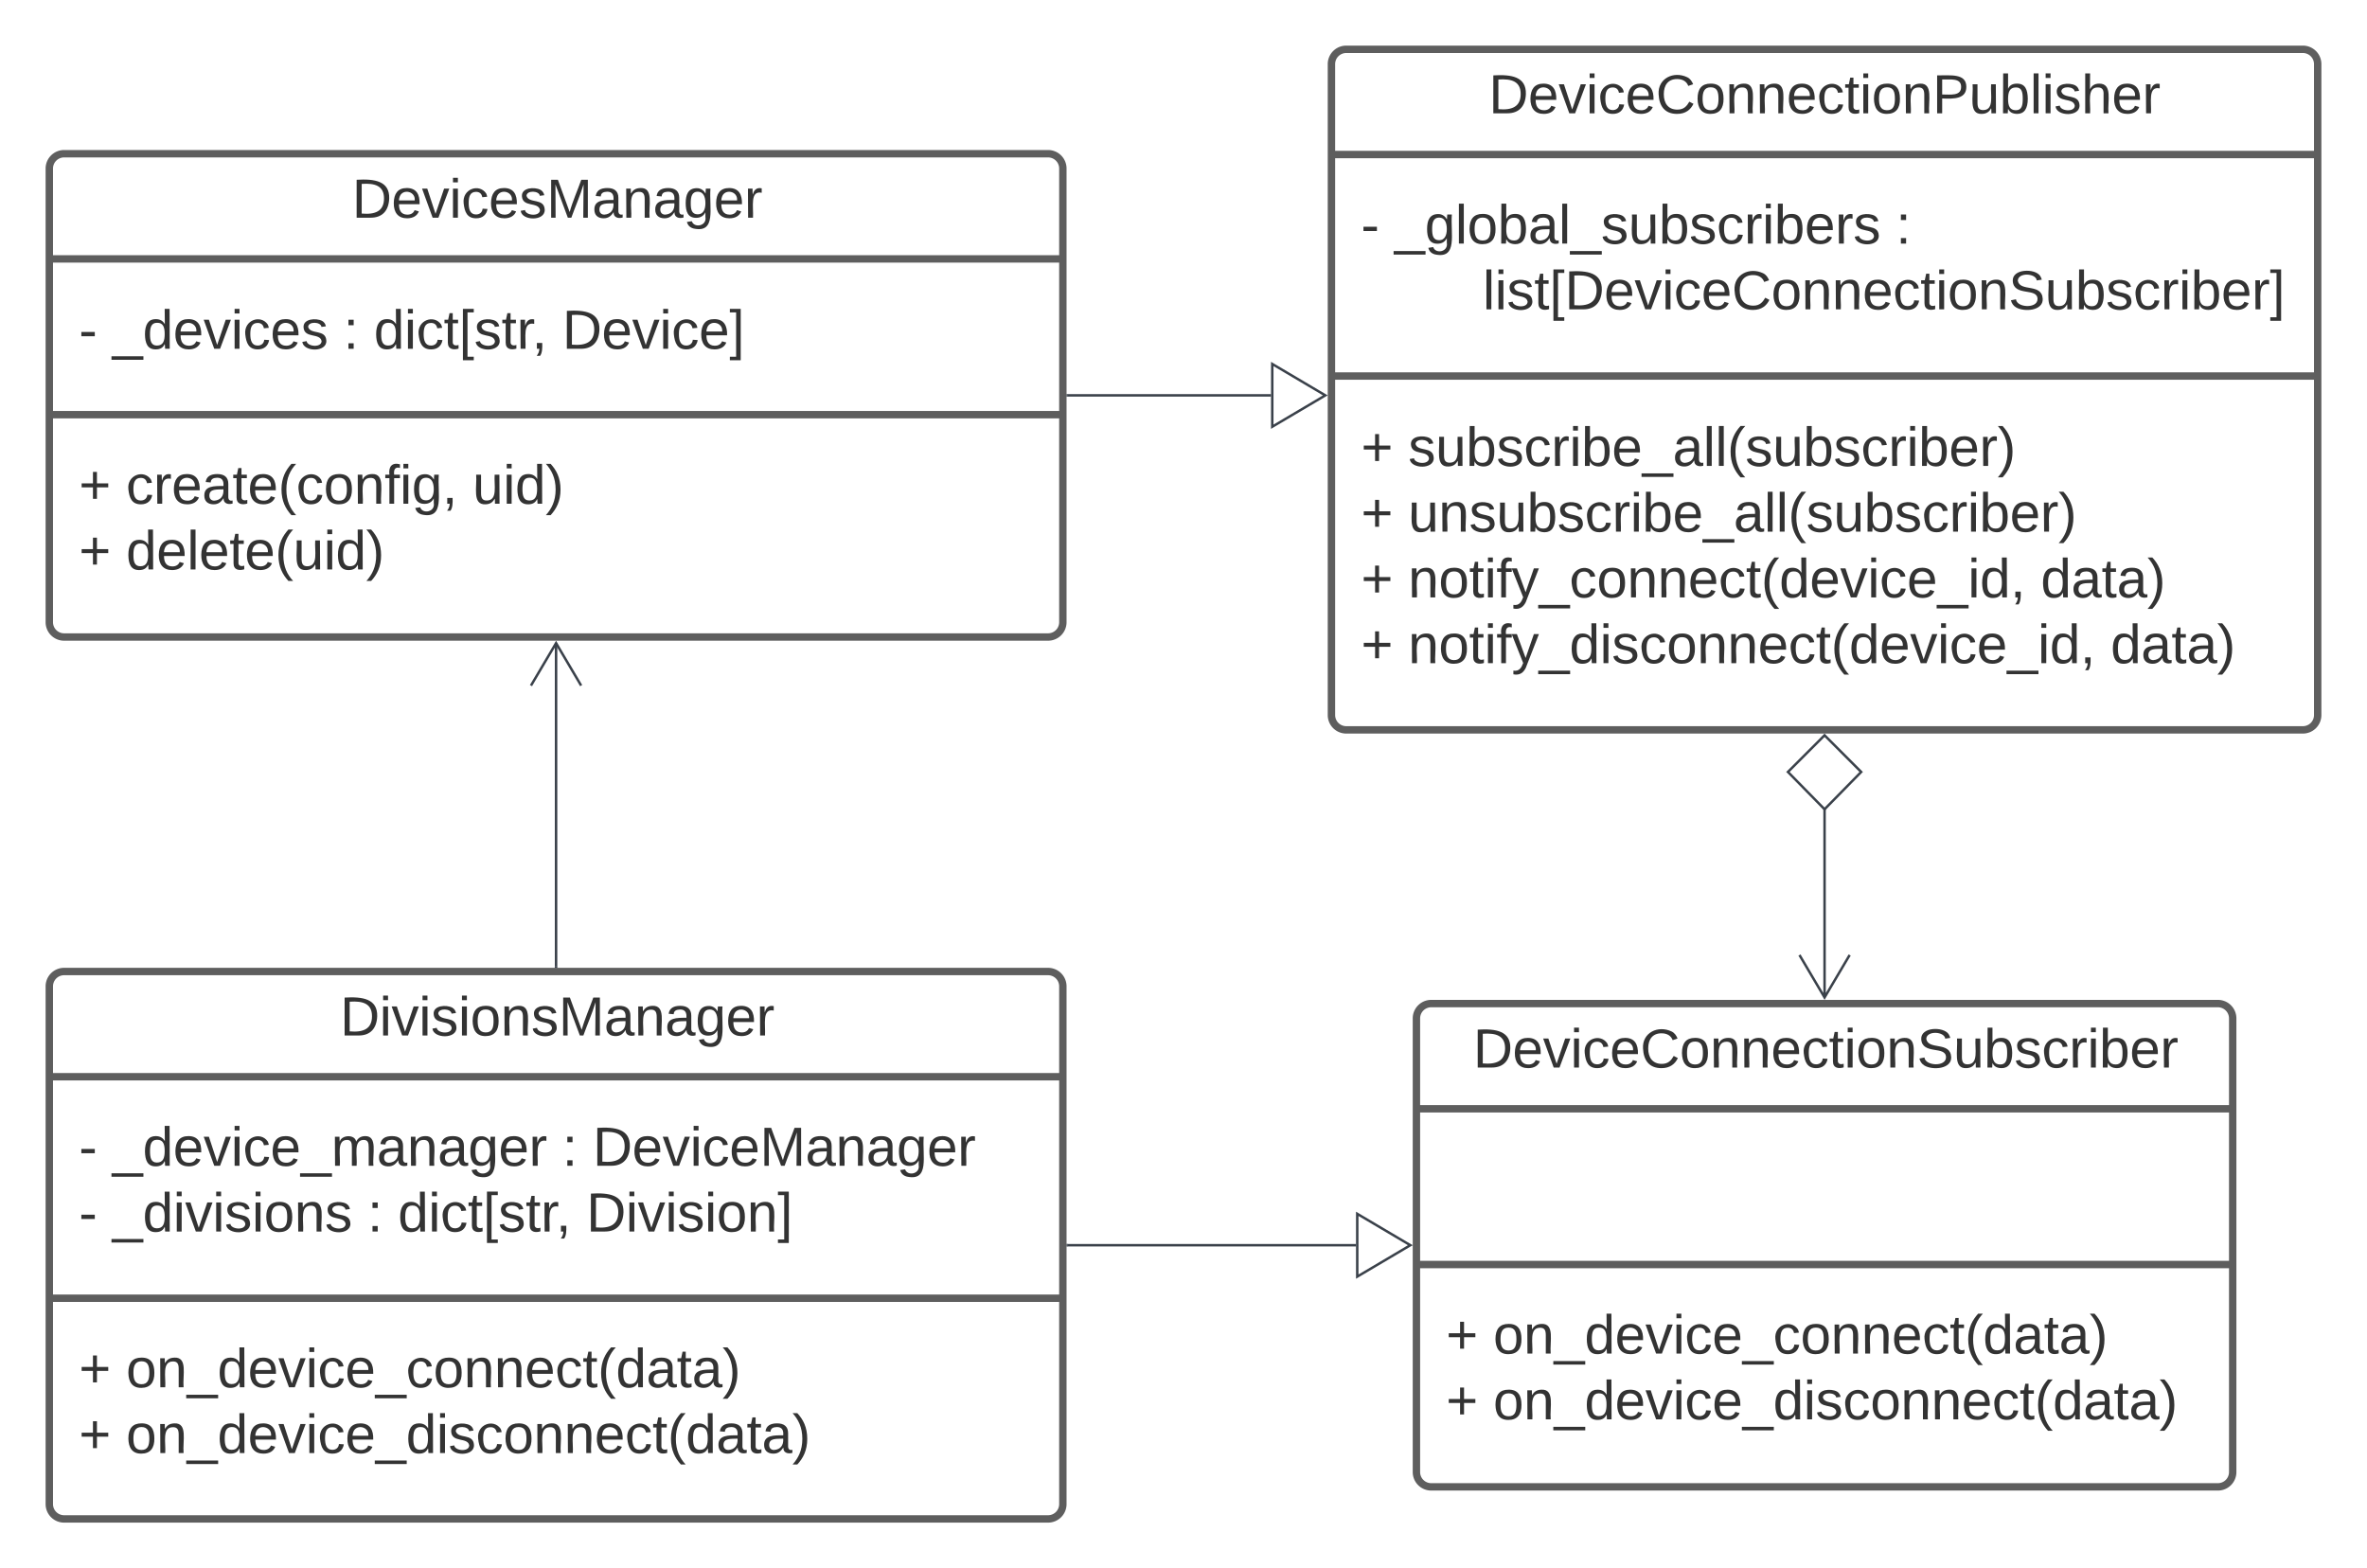 <svg xmlns="http://www.w3.org/2000/svg" xmlns:xlink="http://www.w3.org/1999/xlink" xmlns:lucid="lucid" width="960" height="636"><g transform="translate(1320 1020)" lucid:page-tab-id="XbPNPBo9vVo5"><path d="M-780-994a6 6 0 0 1 6-6h388a6 6 0 0 1 6 6v264a6 6 0 0 1-6 6h-388a6 6 0 0 1-6-6z" stroke="#5e5e5e" stroke-width="3" fill="#fff"/><path d="M-780-957.33h400m-400 89.83h400" stroke="#5e5e5e" stroke-width="3" fill="none"/><use xlink:href="#a" transform="matrix(1,0,0,1,-772,-992) translate(55.796 17.944)"/><use xlink:href="#b" transform="matrix(1,0,0,1,-768,-949.333) translate(0 28.111)"/><use xlink:href="#c" transform="matrix(1,0,0,1,-768,-949.333) translate(13.519 28.111)"/><use xlink:href="#d" transform="matrix(1,0,0,1,-768,-949.333) translate(216.914 28.111)"/><use xlink:href="#e" transform="matrix(1,0,0,1,-768,-949.333) translate(0 54.778)"/><use xlink:href="#f" transform="matrix(1,0,0,1,-768,-949.333) translate(49.383 54.778)"/><use xlink:href="#g" transform="matrix(1,0,0,1,-768,-859.5) translate(0 28.444)"/><use xlink:href="#h" transform="matrix(1,0,0,1,-768,-859.5) translate(19.136 28.444)"/><use xlink:href="#g" transform="matrix(1,0,0,1,-768,-859.5) translate(0 55.111)"/><use xlink:href="#i" transform="matrix(1,0,0,1,-768,-859.5) translate(19.136 55.111)"/><use xlink:href="#g" transform="matrix(1,0,0,1,-768,-859.5) translate(0 81.778)"/><use xlink:href="#j" transform="matrix(1,0,0,1,-768,-859.5) translate(19.136 81.778)"/><use xlink:href="#k" transform="matrix(1,0,0,1,-768,-859.5) translate(275.679 81.778)"/><use xlink:href="#g" transform="matrix(1,0,0,1,-768,-859.5) translate(0 108.444)"/><use xlink:href="#l" transform="matrix(1,0,0,1,-768,-859.5) translate(19.136 108.444)"/><use xlink:href="#m" transform="matrix(1,0,0,1,-768,-859.5) translate(304.012 108.444)"/><path d="M-745.53-607a6 6 0 0 1 6-6h319.06a6 6 0 0 1 6 6v184a6 6 0 0 1-6 6h-319.06a6 6 0 0 1-6-6z" stroke="#5e5e5e" stroke-width="3" fill="#fff"/><path d="M-745.53-570.33h331.06m-331.06 63.16h331.06" stroke="#5e5e5e" stroke-width="3" fill="none"/><use xlink:href="#n" transform="matrix(1,0,0,1,-737.533,-605) translate(15.006 17.944)"/><use xlink:href="#g" transform="matrix(1,0,0,1,-733.533,-499.167) translate(0 28.111)"/><use xlink:href="#o" transform="matrix(1,0,0,1,-733.533,-499.167) translate(19.136 28.111)"/><use xlink:href="#g" transform="matrix(1,0,0,1,-733.533,-499.167) translate(0 54.778)"/><use xlink:href="#p" transform="matrix(1,0,0,1,-733.533,-499.167) translate(19.136 54.778)"/><path d="M-580-615.4v-76.73M-590.18-632.7l10.18 17.22 10.18-17.22" stroke="#3a414a" fill="none"/><path d="M-580-721.8l14.85 14.86L-580-691.8l-14.85-15.14z" stroke="#3a414a" fill="#fff"/><path d="M-1300-620a6 6 0 0 1 6-6h399.07a6 6 0 0 1 6 6v210a6 6 0 0 1-6 6H-1294a6 6 0 0 1-6-6z" stroke="#5e5e5e" stroke-width="3" fill="#fff"/><path d="M-1300-583.33h411.07M-1300-493.5h411.07" stroke="#5e5e5e" stroke-width="3" fill="none"/><use xlink:href="#q" transform="matrix(1,0,0,1,-1292,-618) translate(109.914 17.944)"/><use xlink:href="#r" transform="matrix(1,0,0,1,-1288,-575.333) translate(0 28.111)"/><use xlink:href="#s" transform="matrix(1,0,0,1,-1288,-575.333) translate(13.519 28.111)"/><use xlink:href="#t" transform="matrix(1,0,0,1,-1288,-575.333) translate(196.049 28.111)"/><use xlink:href="#u" transform="matrix(1,0,0,1,-1288,-575.333) translate(208.395 28.111)"/><use xlink:href="#r" transform="matrix(1,0,0,1,-1288,-575.333) translate(0 54.778)"/><use xlink:href="#v" transform="matrix(1,0,0,1,-1288,-575.333) translate(13.519 54.778)"/><use xlink:href="#t" transform="matrix(1,0,0,1,-1288,-575.333) translate(117.037 54.778)"/><use xlink:href="#w" transform="matrix(1,0,0,1,-1288,-575.333) translate(129.383 54.778)"/><use xlink:href="#x" transform="matrix(1,0,0,1,-1288,-575.333) translate(205.802 54.778)"/><g><use xlink:href="#g" transform="matrix(1,0,0,1,-1288,-485.5) translate(0 28.111)"/><use xlink:href="#o" transform="matrix(1,0,0,1,-1288,-485.5) translate(19.136 28.111)"/><use xlink:href="#g" transform="matrix(1,0,0,1,-1288,-485.5) translate(0 54.778)"/><use xlink:href="#p" transform="matrix(1,0,0,1,-1288,-485.5) translate(19.136 54.778)"/></g><path d="M-886.93-515h116.9" stroke="#3a414a" fill="none"/><path d="M-886.92-514.5h-.5v-1h.5z" stroke="#3a414a" stroke-width=".05" fill="#3a414a"/><path d="M-748-515l-21.53 12.73v-25.46z" stroke="#3a414a" fill="#fff"/><path d="M-1300-951.66a6 6 0 0 1 6-6h399.07a6 6 0 0 1 6 6v184a6 6 0 0 1-6 6H-1294a6 6 0 0 1-6-6z" stroke="#5e5e5e" stroke-width="3" fill="#fff"/><path d="M-1300-915h411.07M-1300-851.83h411.07" stroke="#5e5e5e" stroke-width="3" fill="none"/><g><use xlink:href="#y" transform="matrix(1,0,0,1,-1292,-949.662) translate(114.79 17.944)"/></g><g><use xlink:href="#b" transform="matrix(1,0,0,1,-1288,-906.996) translate(0 28.444)"/><use xlink:href="#z" transform="matrix(1,0,0,1,-1288,-906.996) translate(13.519 28.444)"/><use xlink:href="#A" transform="matrix(1,0,0,1,-1288,-906.996) translate(107.284 28.444)"/><use xlink:href="#B" transform="matrix(1,0,0,1,-1288,-906.996) translate(119.63 28.444)"/><use xlink:href="#C" transform="matrix(1,0,0,1,-1288,-906.996) translate(196.049 28.444)"/></g><g><use xlink:href="#g" transform="matrix(1,0,0,1,-1288,-843.829) translate(0 28.111)"/><use xlink:href="#D" transform="matrix(1,0,0,1,-1288,-843.829) translate(19.136 28.111)"/><use xlink:href="#E" transform="matrix(1,0,0,1,-1288,-843.829) translate(159.691 28.111)"/><use xlink:href="#g" transform="matrix(1,0,0,1,-1288,-843.829) translate(0 54.778)"/><use xlink:href="#F" transform="matrix(1,0,0,1,-1288,-843.829) translate(19.136 54.778)"/></g><path d="M-886.93-859.66h82.43" stroke="#3a414a" fill="none"/><path d="M-886.92-859.16h-.5v-1h.5z" stroke="#3a414a" stroke-width=".05" fill="#3a414a"/><path d="M-782.48-859.66L-804-846.94v-25.45z" stroke="#3a414a" fill="#fff"/><path d="M-1094.47-628v-131.25" stroke="#3a414a" fill="none"/><path d="M-1093.97-627.5h-1v-.5h1z" stroke="#3a414a" stroke-width=".05" fill="#3a414a"/><path d="M-1084.3-741.96l-10.17-17.22-10.18 17.22" stroke="#3a414a" fill="none"/><defs><path fill="#333" d="M30-248c118-7 216 8 213 122C240-48 200 0 122 0H30v-248zM63-27c89 8 146-16 146-99s-60-101-146-95v194" id="G"/><path fill="#333" d="M100-194c63 0 86 42 84 106H49c0 40 14 67 53 68 26 1 43-12 49-29l28 8c-11 28-37 45-77 45C44 4 14-33 15-96c1-61 26-98 85-98zm52 81c6-60-76-77-97-28-3 7-6 17-6 28h103" id="H"/><path fill="#333" d="M108 0H70L1-190h34L89-25l56-165h34" id="I"/><path fill="#333" d="M24-231v-30h32v30H24zM24 0v-190h32V0H24" id="J"/><path fill="#333" d="M96-169c-40 0-48 33-48 73s9 75 48 75c24 0 41-14 43-38l32 2c-6 37-31 61-74 61-59 0-76-41-82-99-10-93 101-131 147-64 4 7 5 14 7 22l-32 3c-4-21-16-35-41-35" id="K"/><path fill="#333" d="M212-179c-10-28-35-45-73-45-59 0-87 40-87 99 0 60 29 101 89 101 43 0 62-24 78-52l27 14C228-24 195 4 139 4 59 4 22-46 18-125c-6-104 99-153 187-111 19 9 31 26 39 46" id="L"/><path fill="#333" d="M100-194c62-1 85 37 85 99 1 63-27 99-86 99S16-35 15-95c0-66 28-99 85-99zM99-20c44 1 53-31 53-75 0-43-8-75-51-75s-53 32-53 75 10 74 51 75" id="M"/><path fill="#333" d="M117-194c89-4 53 116 60 194h-32v-121c0-31-8-49-39-48C34-167 62-67 57 0H25l-1-190h30c1 10-1 24 2 32 11-22 29-35 61-36" id="N"/><path fill="#333" d="M59-47c-2 24 18 29 38 22v24C64 9 27 4 27-40v-127H5v-23h24l9-43h21v43h35v23H59v120" id="O"/><path fill="#333" d="M30-248c87 1 191-15 191 75 0 78-77 80-158 76V0H30v-248zm33 125c57 0 124 11 124-50 0-59-68-47-124-48v98" id="P"/><path fill="#333" d="M84 4C-5 8 30-112 23-190h32v120c0 31 7 50 39 49 72-2 45-101 50-169h31l1 190h-30c-1-10 1-25-2-33-11 22-28 36-60 37" id="Q"/><path fill="#333" d="M115-194c53 0 69 39 70 98 0 66-23 100-70 100C84 3 66-7 56-30L54 0H23l1-261h32v101c10-23 28-34 59-34zm-8 174c40 0 45-34 45-75 0-40-5-75-45-74-42 0-51 32-51 76 0 43 10 73 51 73" id="R"/><path fill="#333" d="M24 0v-261h32V0H24" id="S"/><path fill="#333" d="M135-143c-3-34-86-38-87 0 15 53 115 12 119 90S17 21 10-45l28-5c4 36 97 45 98 0-10-56-113-15-118-90-4-57 82-63 122-42 12 7 21 19 24 35" id="T"/><path fill="#333" d="M106-169C34-169 62-67 57 0H25v-261h32l-1 103c12-21 28-36 61-36 89 0 53 116 60 194h-32v-121c2-32-8-49-39-48" id="U"/><path fill="#333" d="M114-163C36-179 61-72 57 0H25l-1-190h30c1 12-1 29 2 39 6-27 23-49 58-41v29" id="V"/><g id="a"><use transform="matrix(0.062,0,0,0.062,0,0)" xlink:href="#G"/><use transform="matrix(0.062,0,0,0.062,15.988,0)" xlink:href="#H"/><use transform="matrix(0.062,0,0,0.062,28.333,0)" xlink:href="#I"/><use transform="matrix(0.062,0,0,0.062,39.444,0)" xlink:href="#J"/><use transform="matrix(0.062,0,0,0.062,44.321,0)" xlink:href="#K"/><use transform="matrix(0.062,0,0,0.062,55.432,0)" xlink:href="#H"/><use transform="matrix(0.062,0,0,0.062,67.778,0)" xlink:href="#L"/><use transform="matrix(0.062,0,0,0.062,83.765,0)" xlink:href="#M"/><use transform="matrix(0.062,0,0,0.062,96.111,0)" xlink:href="#N"/><use transform="matrix(0.062,0,0,0.062,108.457,0)" xlink:href="#N"/><use transform="matrix(0.062,0,0,0.062,120.802,0)" xlink:href="#H"/><use transform="matrix(0.062,0,0,0.062,133.148,0)" xlink:href="#K"/><use transform="matrix(0.062,0,0,0.062,144.259,0)" xlink:href="#O"/><use transform="matrix(0.062,0,0,0.062,150.432,0)" xlink:href="#J"/><use transform="matrix(0.062,0,0,0.062,155.309,0)" xlink:href="#M"/><use transform="matrix(0.062,0,0,0.062,167.654,0)" xlink:href="#N"/><use transform="matrix(0.062,0,0,0.062,180,0)" xlink:href="#P"/><use transform="matrix(0.062,0,0,0.062,194.815,0)" xlink:href="#Q"/><use transform="matrix(0.062,0,0,0.062,207.16,0)" xlink:href="#R"/><use transform="matrix(0.062,0,0,0.062,219.506,0)" xlink:href="#S"/><use transform="matrix(0.062,0,0,0.062,224.383,0)" xlink:href="#J"/><use transform="matrix(0.062,0,0,0.062,229.259,0)" xlink:href="#T"/><use transform="matrix(0.062,0,0,0.062,240.37,0)" xlink:href="#U"/><use transform="matrix(0.062,0,0,0.062,252.716,0)" xlink:href="#H"/><use transform="matrix(0.062,0,0,0.062,265.062,0)" xlink:href="#V"/></g><path fill="#333" d="M16-82v-28h88v28H16" id="W"/><use transform="matrix(0.062,0,0,0.062,0,0)" xlink:href="#W" id="b"/><path fill="#333" d="M-5 72V49h209v23H-5" id="X"/><path fill="#333" d="M177-190C167-65 218 103 67 71c-23-6-38-20-44-43l32-5c15 47 100 32 89-28v-30C133-14 115 1 83 1 29 1 15-40 15-95c0-56 16-97 71-98 29-1 48 16 59 35 1-10 0-23 2-32h30zM94-22c36 0 50-32 50-73 0-42-14-75-50-75-39 0-46 34-46 75s6 73 46 73" id="Y"/><path fill="#333" d="M141-36C126-15 110 5 73 4 37 3 15-17 15-53c-1-64 63-63 125-63 3-35-9-54-41-54-24 1-41 7-42 31l-33-3c5-37 33-52 76-52 45 0 72 20 72 64v82c-1 20 7 32 28 27v20c-31 9-61-2-59-35zM48-53c0 20 12 33 32 33 41-3 63-29 60-74-43 2-92-5-92 41" id="Z"/><g id="c"><use transform="matrix(0.062,0,0,0.062,0,0)" xlink:href="#X"/><use transform="matrix(0.062,0,0,0.062,12.346,0)" xlink:href="#Y"/><use transform="matrix(0.062,0,0,0.062,24.691,0)" xlink:href="#S"/><use transform="matrix(0.062,0,0,0.062,29.568,0)" xlink:href="#M"/><use transform="matrix(0.062,0,0,0.062,41.914,0)" xlink:href="#R"/><use transform="matrix(0.062,0,0,0.062,54.259,0)" xlink:href="#Z"/><use transform="matrix(0.062,0,0,0.062,66.605,0)" xlink:href="#S"/><use transform="matrix(0.062,0,0,0.062,71.481,0)" xlink:href="#X"/><use transform="matrix(0.062,0,0,0.062,83.827,0)" xlink:href="#T"/><use transform="matrix(0.062,0,0,0.062,94.938,0)" xlink:href="#Q"/><use transform="matrix(0.062,0,0,0.062,107.284,0)" xlink:href="#R"/><use transform="matrix(0.062,0,0,0.062,119.63,0)" xlink:href="#T"/><use transform="matrix(0.062,0,0,0.062,130.741,0)" xlink:href="#K"/><use transform="matrix(0.062,0,0,0.062,141.852,0)" xlink:href="#V"/><use transform="matrix(0.062,0,0,0.062,149.198,0)" xlink:href="#J"/><use transform="matrix(0.062,0,0,0.062,154.074,0)" xlink:href="#R"/><use transform="matrix(0.062,0,0,0.062,166.42,0)" xlink:href="#H"/><use transform="matrix(0.062,0,0,0.062,178.765,0)" xlink:href="#V"/><use transform="matrix(0.062,0,0,0.062,186.111,0)" xlink:href="#T"/></g><path fill="#333" d="M33-154v-36h34v36H33zM33 0v-36h34V0H33" id="aa"/><use transform="matrix(0.062,0,0,0.062,0,0)" xlink:href="#aa" id="d"/><path fill="#333" d="M26 75v-336h71v23H56V52h41v23H26" id="ab"/><path fill="#333" d="M185-189c-5-48-123-54-124 2 14 75 158 14 163 119 3 78-121 87-175 55-17-10-28-26-33-46l33-7c5 56 141 63 141-1 0-78-155-14-162-118-5-82 145-84 179-34 5 7 8 16 11 25" id="ac"/><path fill="#333" d="M3 75V52h41v-290H3v-23h71V75H3" id="ad"/><g id="f"><use transform="matrix(0.062,0,0,0.062,0,0)" xlink:href="#S"/><use transform="matrix(0.062,0,0,0.062,4.877,0)" xlink:href="#J"/><use transform="matrix(0.062,0,0,0.062,9.753,0)" xlink:href="#T"/><use transform="matrix(0.062,0,0,0.062,20.864,0)" xlink:href="#O"/><use transform="matrix(0.062,0,0,0.062,27.037,0)" xlink:href="#ab"/><use transform="matrix(0.062,0,0,0.062,33.21,0)" xlink:href="#G"/><use transform="matrix(0.062,0,0,0.062,49.198,0)" xlink:href="#H"/><use transform="matrix(0.062,0,0,0.062,61.543,0)" xlink:href="#I"/><use transform="matrix(0.062,0,0,0.062,72.654,0)" xlink:href="#J"/><use transform="matrix(0.062,0,0,0.062,77.531,0)" xlink:href="#K"/><use transform="matrix(0.062,0,0,0.062,88.642,0)" xlink:href="#H"/><use transform="matrix(0.062,0,0,0.062,100.988,0)" xlink:href="#L"/><use transform="matrix(0.062,0,0,0.062,116.975,0)" xlink:href="#M"/><use transform="matrix(0.062,0,0,0.062,129.321,0)" xlink:href="#N"/><use transform="matrix(0.062,0,0,0.062,141.667,0)" xlink:href="#N"/><use transform="matrix(0.062,0,0,0.062,154.012,0)" xlink:href="#H"/><use transform="matrix(0.062,0,0,0.062,166.358,0)" xlink:href="#K"/><use transform="matrix(0.062,0,0,0.062,177.469,0)" xlink:href="#O"/><use transform="matrix(0.062,0,0,0.062,183.642,0)" xlink:href="#J"/><use transform="matrix(0.062,0,0,0.062,188.519,0)" xlink:href="#M"/><use transform="matrix(0.062,0,0,0.062,200.864,0)" xlink:href="#N"/><use transform="matrix(0.062,0,0,0.062,213.21,0)" xlink:href="#ac"/><use transform="matrix(0.062,0,0,0.062,228.025,0)" xlink:href="#Q"/><use transform="matrix(0.062,0,0,0.062,240.37,0)" xlink:href="#R"/><use transform="matrix(0.062,0,0,0.062,252.716,0)" xlink:href="#T"/><use transform="matrix(0.062,0,0,0.062,263.827,0)" xlink:href="#K"/><use transform="matrix(0.062,0,0,0.062,274.938,0)" xlink:href="#V"/><use transform="matrix(0.062,0,0,0.062,282.284,0)" xlink:href="#J"/><use transform="matrix(0.062,0,0,0.062,287.16,0)" xlink:href="#R"/><use transform="matrix(0.062,0,0,0.062,299.506,0)" xlink:href="#H"/><use transform="matrix(0.062,0,0,0.062,311.852,0)" xlink:href="#V"/><use transform="matrix(0.062,0,0,0.062,319.198,0)" xlink:href="#ad"/></g><path fill="#333" d="M118-107v75H92v-75H18v-26h74v-75h26v75h74v26h-74" id="ae"/><use transform="matrix(0.062,0,0,0.062,0,0)" xlink:href="#ae" id="g"/><path fill="#333" d="M87 75C49 33 22-17 22-94c0-76 28-126 65-167h31c-38 41-64 92-64 168S80 34 118 75H87" id="af"/><path fill="#333" d="M33-261c38 41 65 92 65 168S71 34 33 75H2C39 34 66-17 66-93S39-220 2-261h31" id="ag"/><g id="h"><use transform="matrix(0.062,0,0,0.062,0,0)" xlink:href="#T"/><use transform="matrix(0.062,0,0,0.062,11.111,0)" xlink:href="#Q"/><use transform="matrix(0.062,0,0,0.062,23.457,0)" xlink:href="#R"/><use transform="matrix(0.062,0,0,0.062,35.802,0)" xlink:href="#T"/><use transform="matrix(0.062,0,0,0.062,46.914,0)" xlink:href="#K"/><use transform="matrix(0.062,0,0,0.062,58.025,0)" xlink:href="#V"/><use transform="matrix(0.062,0,0,0.062,65.37,0)" xlink:href="#J"/><use transform="matrix(0.062,0,0,0.062,70.247,0)" xlink:href="#R"/><use transform="matrix(0.062,0,0,0.062,82.593,0)" xlink:href="#H"/><use transform="matrix(0.062,0,0,0.062,94.938,0)" xlink:href="#X"/><use transform="matrix(0.062,0,0,0.062,107.284,0)" xlink:href="#Z"/><use transform="matrix(0.062,0,0,0.062,119.63,0)" xlink:href="#S"/><use transform="matrix(0.062,0,0,0.062,124.506,0)" xlink:href="#S"/><use transform="matrix(0.062,0,0,0.062,129.383,0)" xlink:href="#af"/><use transform="matrix(0.062,0,0,0.062,136.728,0)" xlink:href="#T"/><use transform="matrix(0.062,0,0,0.062,147.84,0)" xlink:href="#Q"/><use transform="matrix(0.062,0,0,0.062,160.185,0)" xlink:href="#R"/><use transform="matrix(0.062,0,0,0.062,172.531,0)" xlink:href="#T"/><use transform="matrix(0.062,0,0,0.062,183.642,0)" xlink:href="#K"/><use transform="matrix(0.062,0,0,0.062,194.753,0)" xlink:href="#V"/><use transform="matrix(0.062,0,0,0.062,202.099,0)" xlink:href="#J"/><use transform="matrix(0.062,0,0,0.062,206.975,0)" xlink:href="#R"/><use transform="matrix(0.062,0,0,0.062,219.321,0)" xlink:href="#H"/><use transform="matrix(0.062,0,0,0.062,231.667,0)" xlink:href="#V"/><use transform="matrix(0.062,0,0,0.062,239.012,0)" xlink:href="#ag"/></g><g id="i"><use transform="matrix(0.062,0,0,0.062,0,0)" xlink:href="#Q"/><use transform="matrix(0.062,0,0,0.062,12.346,0)" xlink:href="#N"/><use transform="matrix(0.062,0,0,0.062,24.691,0)" xlink:href="#T"/><use transform="matrix(0.062,0,0,0.062,35.802,0)" xlink:href="#Q"/><use transform="matrix(0.062,0,0,0.062,48.148,0)" xlink:href="#R"/><use transform="matrix(0.062,0,0,0.062,60.494,0)" xlink:href="#T"/><use transform="matrix(0.062,0,0,0.062,71.605,0)" xlink:href="#K"/><use transform="matrix(0.062,0,0,0.062,82.716,0)" xlink:href="#V"/><use transform="matrix(0.062,0,0,0.062,90.062,0)" xlink:href="#J"/><use transform="matrix(0.062,0,0,0.062,94.938,0)" xlink:href="#R"/><use transform="matrix(0.062,0,0,0.062,107.284,0)" xlink:href="#H"/><use transform="matrix(0.062,0,0,0.062,119.63,0)" xlink:href="#X"/><use transform="matrix(0.062,0,0,0.062,131.975,0)" xlink:href="#Z"/><use transform="matrix(0.062,0,0,0.062,144.321,0)" xlink:href="#S"/><use transform="matrix(0.062,0,0,0.062,149.198,0)" xlink:href="#S"/><use transform="matrix(0.062,0,0,0.062,154.074,0)" xlink:href="#af"/><use transform="matrix(0.062,0,0,0.062,161.42,0)" xlink:href="#T"/><use transform="matrix(0.062,0,0,0.062,172.531,0)" xlink:href="#Q"/><use transform="matrix(0.062,0,0,0.062,184.877,0)" xlink:href="#R"/><use transform="matrix(0.062,0,0,0.062,197.222,0)" xlink:href="#T"/><use transform="matrix(0.062,0,0,0.062,208.333,0)" xlink:href="#K"/><use transform="matrix(0.062,0,0,0.062,219.444,0)" xlink:href="#V"/><use transform="matrix(0.062,0,0,0.062,226.79,0)" xlink:href="#J"/><use transform="matrix(0.062,0,0,0.062,231.667,0)" xlink:href="#R"/><use transform="matrix(0.062,0,0,0.062,244.012,0)" xlink:href="#H"/><use transform="matrix(0.062,0,0,0.062,256.358,0)" xlink:href="#V"/><use transform="matrix(0.062,0,0,0.062,263.704,0)" xlink:href="#ag"/></g><path fill="#333" d="M101-234c-31-9-42 10-38 44h38v23H63V0H32v-167H5v-23h27c-7-52 17-82 69-68v24" id="ah"/><path fill="#333" d="M179-190L93 31C79 59 56 82 12 73V49c39 6 53-20 64-50L1-190h34L92-34l54-156h33" id="ai"/><path fill="#333" d="M85-194c31 0 48 13 60 33l-1-100h32l1 261h-30c-2-10 0-23-3-31C134-8 116 4 85 4 32 4 16-35 15-94c0-66 23-100 70-100zm9 24c-40 0-46 34-46 75 0 40 6 74 45 74 42 0 51-32 51-76 0-42-9-74-50-73" id="aj"/><path fill="#333" d="M68-38c1 34 0 65-14 84H32c9-13 17-26 17-46H33v-38h35" id="ak"/><g id="j"><use transform="matrix(0.062,0,0,0.062,0,0)" xlink:href="#N"/><use transform="matrix(0.062,0,0,0.062,12.346,0)" xlink:href="#M"/><use transform="matrix(0.062,0,0,0.062,24.691,0)" xlink:href="#O"/><use transform="matrix(0.062,0,0,0.062,30.864,0)" xlink:href="#J"/><use transform="matrix(0.062,0,0,0.062,35.741,0)" xlink:href="#ah"/><use transform="matrix(0.062,0,0,0.062,41.914,0)" xlink:href="#ai"/><use transform="matrix(0.062,0,0,0.062,53.025,0)" xlink:href="#X"/><use transform="matrix(0.062,0,0,0.062,65.37,0)" xlink:href="#K"/><use transform="matrix(0.062,0,0,0.062,76.481,0)" xlink:href="#M"/><use transform="matrix(0.062,0,0,0.062,88.827,0)" xlink:href="#N"/><use transform="matrix(0.062,0,0,0.062,101.173,0)" xlink:href="#N"/><use transform="matrix(0.062,0,0,0.062,113.519,0)" xlink:href="#H"/><use transform="matrix(0.062,0,0,0.062,125.864,0)" xlink:href="#K"/><use transform="matrix(0.062,0,0,0.062,136.975,0)" xlink:href="#O"/><use transform="matrix(0.062,0,0,0.062,143.148,0)" xlink:href="#af"/><use transform="matrix(0.062,0,0,0.062,150.494,0)" xlink:href="#aj"/><use transform="matrix(0.062,0,0,0.062,162.84,0)" xlink:href="#H"/><use transform="matrix(0.062,0,0,0.062,175.185,0)" xlink:href="#I"/><use transform="matrix(0.062,0,0,0.062,186.296,0)" xlink:href="#J"/><use transform="matrix(0.062,0,0,0.062,191.173,0)" xlink:href="#K"/><use transform="matrix(0.062,0,0,0.062,202.284,0)" xlink:href="#H"/><use transform="matrix(0.062,0,0,0.062,214.63,0)" xlink:href="#X"/><use transform="matrix(0.062,0,0,0.062,226.975,0)" xlink:href="#J"/><use transform="matrix(0.062,0,0,0.062,231.852,0)" xlink:href="#aj"/><use transform="matrix(0.062,0,0,0.062,244.198,0)" xlink:href="#ak"/></g><g id="k"><use transform="matrix(0.062,0,0,0.062,0,0)" xlink:href="#aj"/><use transform="matrix(0.062,0,0,0.062,12.346,0)" xlink:href="#Z"/><use transform="matrix(0.062,0,0,0.062,24.691,0)" xlink:href="#O"/><use transform="matrix(0.062,0,0,0.062,30.864,0)" xlink:href="#Z"/><use transform="matrix(0.062,0,0,0.062,43.21,0)" xlink:href="#ag"/></g><g id="l"><use transform="matrix(0.062,0,0,0.062,0,0)" xlink:href="#N"/><use transform="matrix(0.062,0,0,0.062,12.346,0)" xlink:href="#M"/><use transform="matrix(0.062,0,0,0.062,24.691,0)" xlink:href="#O"/><use transform="matrix(0.062,0,0,0.062,30.864,0)" xlink:href="#J"/><use transform="matrix(0.062,0,0,0.062,35.741,0)" xlink:href="#ah"/><use transform="matrix(0.062,0,0,0.062,41.914,0)" xlink:href="#ai"/><use transform="matrix(0.062,0,0,0.062,53.025,0)" xlink:href="#X"/><use transform="matrix(0.062,0,0,0.062,65.37,0)" xlink:href="#aj"/><use transform="matrix(0.062,0,0,0.062,77.716,0)" xlink:href="#J"/><use transform="matrix(0.062,0,0,0.062,82.593,0)" xlink:href="#T"/><use transform="matrix(0.062,0,0,0.062,93.704,0)" xlink:href="#K"/><use transform="matrix(0.062,0,0,0.062,104.815,0)" xlink:href="#M"/><use transform="matrix(0.062,0,0,0.062,117.16,0)" xlink:href="#N"/><use transform="matrix(0.062,0,0,0.062,129.506,0)" xlink:href="#N"/><use transform="matrix(0.062,0,0,0.062,141.852,0)" xlink:href="#H"/><use transform="matrix(0.062,0,0,0.062,154.198,0)" xlink:href="#K"/><use transform="matrix(0.062,0,0,0.062,165.309,0)" xlink:href="#O"/><use transform="matrix(0.062,0,0,0.062,171.481,0)" xlink:href="#af"/><use transform="matrix(0.062,0,0,0.062,178.827,0)" xlink:href="#aj"/><use transform="matrix(0.062,0,0,0.062,191.173,0)" xlink:href="#H"/><use transform="matrix(0.062,0,0,0.062,203.519,0)" xlink:href="#I"/><use transform="matrix(0.062,0,0,0.062,214.63,0)" xlink:href="#J"/><use transform="matrix(0.062,0,0,0.062,219.506,0)" xlink:href="#K"/><use transform="matrix(0.062,0,0,0.062,230.617,0)" xlink:href="#H"/><use transform="matrix(0.062,0,0,0.062,242.963,0)" xlink:href="#X"/><use transform="matrix(0.062,0,0,0.062,255.309,0)" xlink:href="#J"/><use transform="matrix(0.062,0,0,0.062,260.185,0)" xlink:href="#aj"/><use transform="matrix(0.062,0,0,0.062,272.531,0)" xlink:href="#ak"/></g><g id="m"><use transform="matrix(0.062,0,0,0.062,0,0)" xlink:href="#aj"/><use transform="matrix(0.062,0,0,0.062,12.346,0)" xlink:href="#Z"/><use transform="matrix(0.062,0,0,0.062,24.691,0)" xlink:href="#O"/><use transform="matrix(0.062,0,0,0.062,30.864,0)" xlink:href="#Z"/><use transform="matrix(0.062,0,0,0.062,43.21,0)" xlink:href="#ag"/></g><g id="n"><use transform="matrix(0.062,0,0,0.062,0,0)" xlink:href="#G"/><use transform="matrix(0.062,0,0,0.062,15.988,0)" xlink:href="#H"/><use transform="matrix(0.062,0,0,0.062,28.333,0)" xlink:href="#I"/><use transform="matrix(0.062,0,0,0.062,39.444,0)" xlink:href="#J"/><use transform="matrix(0.062,0,0,0.062,44.321,0)" xlink:href="#K"/><use transform="matrix(0.062,0,0,0.062,55.432,0)" xlink:href="#H"/><use transform="matrix(0.062,0,0,0.062,67.778,0)" xlink:href="#L"/><use transform="matrix(0.062,0,0,0.062,83.765,0)" xlink:href="#M"/><use transform="matrix(0.062,0,0,0.062,96.111,0)" xlink:href="#N"/><use transform="matrix(0.062,0,0,0.062,108.457,0)" xlink:href="#N"/><use transform="matrix(0.062,0,0,0.062,120.802,0)" xlink:href="#H"/><use transform="matrix(0.062,0,0,0.062,133.148,0)" xlink:href="#K"/><use transform="matrix(0.062,0,0,0.062,144.259,0)" xlink:href="#O"/><use transform="matrix(0.062,0,0,0.062,150.432,0)" xlink:href="#J"/><use transform="matrix(0.062,0,0,0.062,155.309,0)" xlink:href="#M"/><use transform="matrix(0.062,0,0,0.062,167.654,0)" xlink:href="#N"/><use transform="matrix(0.062,0,0,0.062,180,0)" xlink:href="#ac"/><use transform="matrix(0.062,0,0,0.062,194.815,0)" xlink:href="#Q"/><use transform="matrix(0.062,0,0,0.062,207.16,0)" xlink:href="#R"/><use transform="matrix(0.062,0,0,0.062,219.506,0)" xlink:href="#T"/><use transform="matrix(0.062,0,0,0.062,230.617,0)" xlink:href="#K"/><use transform="matrix(0.062,0,0,0.062,241.728,0)" xlink:href="#V"/><use transform="matrix(0.062,0,0,0.062,249.074,0)" xlink:href="#J"/><use transform="matrix(0.062,0,0,0.062,253.951,0)" xlink:href="#R"/><use transform="matrix(0.062,0,0,0.062,266.296,0)" xlink:href="#H"/><use transform="matrix(0.062,0,0,0.062,278.642,0)" xlink:href="#V"/></g><g id="o"><use transform="matrix(0.062,0,0,0.062,0,0)" xlink:href="#M"/><use transform="matrix(0.062,0,0,0.062,12.346,0)" xlink:href="#N"/><use transform="matrix(0.062,0,0,0.062,24.691,0)" xlink:href="#X"/><use transform="matrix(0.062,0,0,0.062,37.037,0)" xlink:href="#aj"/><use transform="matrix(0.062,0,0,0.062,49.383,0)" xlink:href="#H"/><use transform="matrix(0.062,0,0,0.062,61.728,0)" xlink:href="#I"/><use transform="matrix(0.062,0,0,0.062,72.84,0)" xlink:href="#J"/><use transform="matrix(0.062,0,0,0.062,77.716,0)" xlink:href="#K"/><use transform="matrix(0.062,0,0,0.062,88.827,0)" xlink:href="#H"/><use transform="matrix(0.062,0,0,0.062,101.173,0)" xlink:href="#X"/><use transform="matrix(0.062,0,0,0.062,113.519,0)" xlink:href="#K"/><use transform="matrix(0.062,0,0,0.062,124.63,0)" xlink:href="#M"/><use transform="matrix(0.062,0,0,0.062,136.975,0)" xlink:href="#N"/><use transform="matrix(0.062,0,0,0.062,149.321,0)" xlink:href="#N"/><use transform="matrix(0.062,0,0,0.062,161.667,0)" xlink:href="#H"/><use transform="matrix(0.062,0,0,0.062,174.012,0)" xlink:href="#K"/><use transform="matrix(0.062,0,0,0.062,185.123,0)" xlink:href="#O"/><use transform="matrix(0.062,0,0,0.062,191.296,0)" xlink:href="#af"/><use transform="matrix(0.062,0,0,0.062,198.642,0)" xlink:href="#aj"/><use transform="matrix(0.062,0,0,0.062,210.988,0)" xlink:href="#Z"/><use transform="matrix(0.062,0,0,0.062,223.333,0)" xlink:href="#O"/><use transform="matrix(0.062,0,0,0.062,229.506,0)" xlink:href="#Z"/><use transform="matrix(0.062,0,0,0.062,241.852,0)" xlink:href="#ag"/></g><g id="p"><use transform="matrix(0.062,0,0,0.062,0,0)" xlink:href="#M"/><use transform="matrix(0.062,0,0,0.062,12.346,0)" xlink:href="#N"/><use transform="matrix(0.062,0,0,0.062,24.691,0)" xlink:href="#X"/><use transform="matrix(0.062,0,0,0.062,37.037,0)" xlink:href="#aj"/><use transform="matrix(0.062,0,0,0.062,49.383,0)" xlink:href="#H"/><use transform="matrix(0.062,0,0,0.062,61.728,0)" xlink:href="#I"/><use transform="matrix(0.062,0,0,0.062,72.84,0)" xlink:href="#J"/><use transform="matrix(0.062,0,0,0.062,77.716,0)" xlink:href="#K"/><use transform="matrix(0.062,0,0,0.062,88.827,0)" xlink:href="#H"/><use transform="matrix(0.062,0,0,0.062,101.173,0)" xlink:href="#X"/><use transform="matrix(0.062,0,0,0.062,113.519,0)" xlink:href="#aj"/><use transform="matrix(0.062,0,0,0.062,125.864,0)" xlink:href="#J"/><use transform="matrix(0.062,0,0,0.062,130.741,0)" xlink:href="#T"/><use transform="matrix(0.062,0,0,0.062,141.852,0)" xlink:href="#K"/><use transform="matrix(0.062,0,0,0.062,152.963,0)" xlink:href="#M"/><use transform="matrix(0.062,0,0,0.062,165.309,0)" xlink:href="#N"/><use transform="matrix(0.062,0,0,0.062,177.654,0)" xlink:href="#N"/><use transform="matrix(0.062,0,0,0.062,190,0)" xlink:href="#H"/><use transform="matrix(0.062,0,0,0.062,202.346,0)" xlink:href="#K"/><use transform="matrix(0.062,0,0,0.062,213.457,0)" xlink:href="#O"/><use transform="matrix(0.062,0,0,0.062,219.63,0)" xlink:href="#af"/><use transform="matrix(0.062,0,0,0.062,226.975,0)" xlink:href="#aj"/><use transform="matrix(0.062,0,0,0.062,239.321,0)" xlink:href="#Z"/><use transform="matrix(0.062,0,0,0.062,251.667,0)" xlink:href="#O"/><use transform="matrix(0.062,0,0,0.062,257.84,0)" xlink:href="#Z"/><use transform="matrix(0.062,0,0,0.062,270.185,0)" xlink:href="#ag"/></g><path fill="#333" d="M240 0l2-218c-23 76-54 145-80 218h-23L58-218 59 0H30v-248h44l77 211c21-75 51-140 76-211h43V0h-30" id="al"/><g id="q"><use transform="matrix(0.062,0,0,0.062,0,0)" xlink:href="#G"/><use transform="matrix(0.062,0,0,0.062,15.988,0)" xlink:href="#J"/><use transform="matrix(0.062,0,0,0.062,20.864,0)" xlink:href="#I"/><use transform="matrix(0.062,0,0,0.062,31.975,0)" xlink:href="#J"/><use transform="matrix(0.062,0,0,0.062,36.852,0)" xlink:href="#T"/><use transform="matrix(0.062,0,0,0.062,47.963,0)" xlink:href="#J"/><use transform="matrix(0.062,0,0,0.062,52.84,0)" xlink:href="#M"/><use transform="matrix(0.062,0,0,0.062,65.185,0)" xlink:href="#N"/><use transform="matrix(0.062,0,0,0.062,77.531,0)" xlink:href="#T"/><use transform="matrix(0.062,0,0,0.062,88.642,0)" xlink:href="#al"/><use transform="matrix(0.062,0,0,0.062,107.099,0)" xlink:href="#Z"/><use transform="matrix(0.062,0,0,0.062,119.444,0)" xlink:href="#N"/><use transform="matrix(0.062,0,0,0.062,131.79,0)" xlink:href="#Z"/><use transform="matrix(0.062,0,0,0.062,144.136,0)" xlink:href="#Y"/><use transform="matrix(0.062,0,0,0.062,156.481,0)" xlink:href="#H"/><use transform="matrix(0.062,0,0,0.062,168.827,0)" xlink:href="#V"/></g><use transform="matrix(0.062,0,0,0.062,0,0)" xlink:href="#W" id="r"/><path fill="#333" d="M210-169c-67 3-38 105-44 169h-31v-121c0-29-5-50-35-48C34-165 62-65 56 0H25l-1-190h30c1 10-1 24 2 32 10-44 99-50 107 0 11-21 27-35 58-36 85-2 47 119 55 194h-31v-121c0-29-5-49-35-48" id="am"/><g id="s"><use transform="matrix(0.062,0,0,0.062,0,0)" xlink:href="#X"/><use transform="matrix(0.062,0,0,0.062,12.346,0)" xlink:href="#aj"/><use transform="matrix(0.062,0,0,0.062,24.691,0)" xlink:href="#H"/><use transform="matrix(0.062,0,0,0.062,37.037,0)" xlink:href="#I"/><use transform="matrix(0.062,0,0,0.062,48.148,0)" xlink:href="#J"/><use transform="matrix(0.062,0,0,0.062,53.025,0)" xlink:href="#K"/><use transform="matrix(0.062,0,0,0.062,64.136,0)" xlink:href="#H"/><use transform="matrix(0.062,0,0,0.062,76.481,0)" xlink:href="#X"/><use transform="matrix(0.062,0,0,0.062,88.827,0)" xlink:href="#am"/><use transform="matrix(0.062,0,0,0.062,107.284,0)" xlink:href="#Z"/><use transform="matrix(0.062,0,0,0.062,119.63,0)" xlink:href="#N"/><use transform="matrix(0.062,0,0,0.062,131.975,0)" xlink:href="#Z"/><use transform="matrix(0.062,0,0,0.062,144.321,0)" xlink:href="#Y"/><use transform="matrix(0.062,0,0,0.062,156.667,0)" xlink:href="#H"/><use transform="matrix(0.062,0,0,0.062,169.012,0)" xlink:href="#V"/></g><use transform="matrix(0.062,0,0,0.062,0,0)" xlink:href="#aa" id="t"/><g id="u"><use transform="matrix(0.062,0,0,0.062,0,0)" xlink:href="#G"/><use transform="matrix(0.062,0,0,0.062,15.988,0)" xlink:href="#H"/><use transform="matrix(0.062,0,0,0.062,28.333,0)" xlink:href="#I"/><use transform="matrix(0.062,0,0,0.062,39.444,0)" xlink:href="#J"/><use transform="matrix(0.062,0,0,0.062,44.321,0)" xlink:href="#K"/><use transform="matrix(0.062,0,0,0.062,55.432,0)" xlink:href="#H"/><use transform="matrix(0.062,0,0,0.062,67.778,0)" xlink:href="#al"/><use transform="matrix(0.062,0,0,0.062,86.235,0)" xlink:href="#Z"/><use transform="matrix(0.062,0,0,0.062,98.58,0)" xlink:href="#N"/><use transform="matrix(0.062,0,0,0.062,110.926,0)" xlink:href="#Z"/><use transform="matrix(0.062,0,0,0.062,123.272,0)" xlink:href="#Y"/><use transform="matrix(0.062,0,0,0.062,135.617,0)" xlink:href="#H"/><use transform="matrix(0.062,0,0,0.062,147.963,0)" xlink:href="#V"/></g><g id="v"><use transform="matrix(0.062,0,0,0.062,0,0)" xlink:href="#X"/><use transform="matrix(0.062,0,0,0.062,12.346,0)" xlink:href="#aj"/><use transform="matrix(0.062,0,0,0.062,24.691,0)" xlink:href="#J"/><use transform="matrix(0.062,0,0,0.062,29.568,0)" xlink:href="#I"/><use transform="matrix(0.062,0,0,0.062,40.679,0)" xlink:href="#J"/><use transform="matrix(0.062,0,0,0.062,45.556,0)" xlink:href="#T"/><use transform="matrix(0.062,0,0,0.062,56.667,0)" xlink:href="#J"/><use transform="matrix(0.062,0,0,0.062,61.543,0)" xlink:href="#M"/><use transform="matrix(0.062,0,0,0.062,73.889,0)" xlink:href="#N"/><use transform="matrix(0.062,0,0,0.062,86.235,0)" xlink:href="#T"/></g><g id="w"><use transform="matrix(0.062,0,0,0.062,0,0)" xlink:href="#aj"/><use transform="matrix(0.062,0,0,0.062,12.346,0)" xlink:href="#J"/><use transform="matrix(0.062,0,0,0.062,17.222,0)" xlink:href="#K"/><use transform="matrix(0.062,0,0,0.062,28.333,0)" xlink:href="#O"/><use transform="matrix(0.062,0,0,0.062,34.506,0)" xlink:href="#ab"/><use transform="matrix(0.062,0,0,0.062,40.679,0)" xlink:href="#T"/><use transform="matrix(0.062,0,0,0.062,51.79,0)" xlink:href="#O"/><use transform="matrix(0.062,0,0,0.062,57.963,0)" xlink:href="#V"/><use transform="matrix(0.062,0,0,0.062,64.074,0)" xlink:href="#ak"/></g><g id="x"><use transform="matrix(0.062,0,0,0.062,0,0)" xlink:href="#G"/><use transform="matrix(0.062,0,0,0.062,15.988,0)" xlink:href="#J"/><use transform="matrix(0.062,0,0,0.062,20.864,0)" xlink:href="#I"/><use transform="matrix(0.062,0,0,0.062,31.975,0)" xlink:href="#J"/><use transform="matrix(0.062,0,0,0.062,36.852,0)" xlink:href="#T"/><use transform="matrix(0.062,0,0,0.062,47.963,0)" xlink:href="#J"/><use transform="matrix(0.062,0,0,0.062,52.84,0)" xlink:href="#M"/><use transform="matrix(0.062,0,0,0.062,65.185,0)" xlink:href="#N"/><use transform="matrix(0.062,0,0,0.062,77.531,0)" xlink:href="#ad"/></g><g id="y"><use transform="matrix(0.062,0,0,0.062,0,0)" xlink:href="#G"/><use transform="matrix(0.062,0,0,0.062,15.988,0)" xlink:href="#H"/><use transform="matrix(0.062,0,0,0.062,28.333,0)" xlink:href="#I"/><use transform="matrix(0.062,0,0,0.062,39.444,0)" xlink:href="#J"/><use transform="matrix(0.062,0,0,0.062,44.321,0)" xlink:href="#K"/><use transform="matrix(0.062,0,0,0.062,55.432,0)" xlink:href="#H"/><use transform="matrix(0.062,0,0,0.062,67.778,0)" xlink:href="#T"/><use transform="matrix(0.062,0,0,0.062,78.889,0)" xlink:href="#al"/><use transform="matrix(0.062,0,0,0.062,97.346,0)" xlink:href="#Z"/><use transform="matrix(0.062,0,0,0.062,109.691,0)" xlink:href="#N"/><use transform="matrix(0.062,0,0,0.062,122.037,0)" xlink:href="#Z"/><use transform="matrix(0.062,0,0,0.062,134.383,0)" xlink:href="#Y"/><use transform="matrix(0.062,0,0,0.062,146.728,0)" xlink:href="#H"/><use transform="matrix(0.062,0,0,0.062,159.074,0)" xlink:href="#V"/></g><g id="z"><use transform="matrix(0.062,0,0,0.062,0,0)" xlink:href="#X"/><use transform="matrix(0.062,0,0,0.062,12.346,0)" xlink:href="#aj"/><use transform="matrix(0.062,0,0,0.062,24.691,0)" xlink:href="#H"/><use transform="matrix(0.062,0,0,0.062,37.037,0)" xlink:href="#I"/><use transform="matrix(0.062,0,0,0.062,48.148,0)" xlink:href="#J"/><use transform="matrix(0.062,0,0,0.062,53.025,0)" xlink:href="#K"/><use transform="matrix(0.062,0,0,0.062,64.136,0)" xlink:href="#H"/><use transform="matrix(0.062,0,0,0.062,76.481,0)" xlink:href="#T"/></g><use transform="matrix(0.062,0,0,0.062,0,0)" xlink:href="#aa" id="A"/><g id="B"><use transform="matrix(0.062,0,0,0.062,0,0)" xlink:href="#aj"/><use transform="matrix(0.062,0,0,0.062,12.346,0)" xlink:href="#J"/><use transform="matrix(0.062,0,0,0.062,17.222,0)" xlink:href="#K"/><use transform="matrix(0.062,0,0,0.062,28.333,0)" xlink:href="#O"/><use transform="matrix(0.062,0,0,0.062,34.506,0)" xlink:href="#ab"/><use transform="matrix(0.062,0,0,0.062,40.679,0)" xlink:href="#T"/><use transform="matrix(0.062,0,0,0.062,51.79,0)" xlink:href="#O"/><use transform="matrix(0.062,0,0,0.062,57.963,0)" xlink:href="#V"/><use transform="matrix(0.062,0,0,0.062,64.074,0)" xlink:href="#ak"/></g><g id="C"><use transform="matrix(0.062,0,0,0.062,0,0)" xlink:href="#G"/><use transform="matrix(0.062,0,0,0.062,15.988,0)" xlink:href="#H"/><use transform="matrix(0.062,0,0,0.062,28.333,0)" xlink:href="#I"/><use transform="matrix(0.062,0,0,0.062,39.444,0)" xlink:href="#J"/><use transform="matrix(0.062,0,0,0.062,44.321,0)" xlink:href="#K"/><use transform="matrix(0.062,0,0,0.062,55.432,0)" xlink:href="#H"/><use transform="matrix(0.062,0,0,0.062,67.778,0)" xlink:href="#ad"/></g><g id="D"><use transform="matrix(0.062,0,0,0.062,0,0)" xlink:href="#K"/><use transform="matrix(0.062,0,0,0.062,11.111,0)" xlink:href="#V"/><use transform="matrix(0.062,0,0,0.062,18.457,0)" xlink:href="#H"/><use transform="matrix(0.062,0,0,0.062,30.802,0)" xlink:href="#Z"/><use transform="matrix(0.062,0,0,0.062,43.148,0)" xlink:href="#O"/><use transform="matrix(0.062,0,0,0.062,49.321,0)" xlink:href="#H"/><use transform="matrix(0.062,0,0,0.062,61.667,0)" xlink:href="#af"/><use transform="matrix(0.062,0,0,0.062,69.012,0)" xlink:href="#K"/><use transform="matrix(0.062,0,0,0.062,80.123,0)" xlink:href="#M"/><use transform="matrix(0.062,0,0,0.062,92.469,0)" xlink:href="#N"/><use transform="matrix(0.062,0,0,0.062,104.815,0)" xlink:href="#ah"/><use transform="matrix(0.062,0,0,0.062,110.988,0)" xlink:href="#J"/><use transform="matrix(0.062,0,0,0.062,115.864,0)" xlink:href="#Y"/><use transform="matrix(0.062,0,0,0.062,128.21,0)" xlink:href="#ak"/></g><g id="E"><use transform="matrix(0.062,0,0,0.062,0,0)" xlink:href="#Q"/><use transform="matrix(0.062,0,0,0.062,12.346,0)" xlink:href="#J"/><use transform="matrix(0.062,0,0,0.062,17.222,0)" xlink:href="#aj"/><use transform="matrix(0.062,0,0,0.062,29.568,0)" xlink:href="#ag"/></g><g id="F"><use transform="matrix(0.062,0,0,0.062,0,0)" xlink:href="#aj"/><use transform="matrix(0.062,0,0,0.062,12.346,0)" xlink:href="#H"/><use transform="matrix(0.062,0,0,0.062,24.691,0)" xlink:href="#S"/><use transform="matrix(0.062,0,0,0.062,29.568,0)" xlink:href="#H"/><use transform="matrix(0.062,0,0,0.062,41.914,0)" xlink:href="#O"/><use transform="matrix(0.062,0,0,0.062,48.086,0)" xlink:href="#H"/><use transform="matrix(0.062,0,0,0.062,60.432,0)" xlink:href="#af"/><use transform="matrix(0.062,0,0,0.062,67.778,0)" xlink:href="#Q"/><use transform="matrix(0.062,0,0,0.062,80.123,0)" xlink:href="#J"/><use transform="matrix(0.062,0,0,0.062,85,0)" xlink:href="#aj"/><use transform="matrix(0.062,0,0,0.062,97.346,0)" xlink:href="#ag"/></g></defs></g></svg>